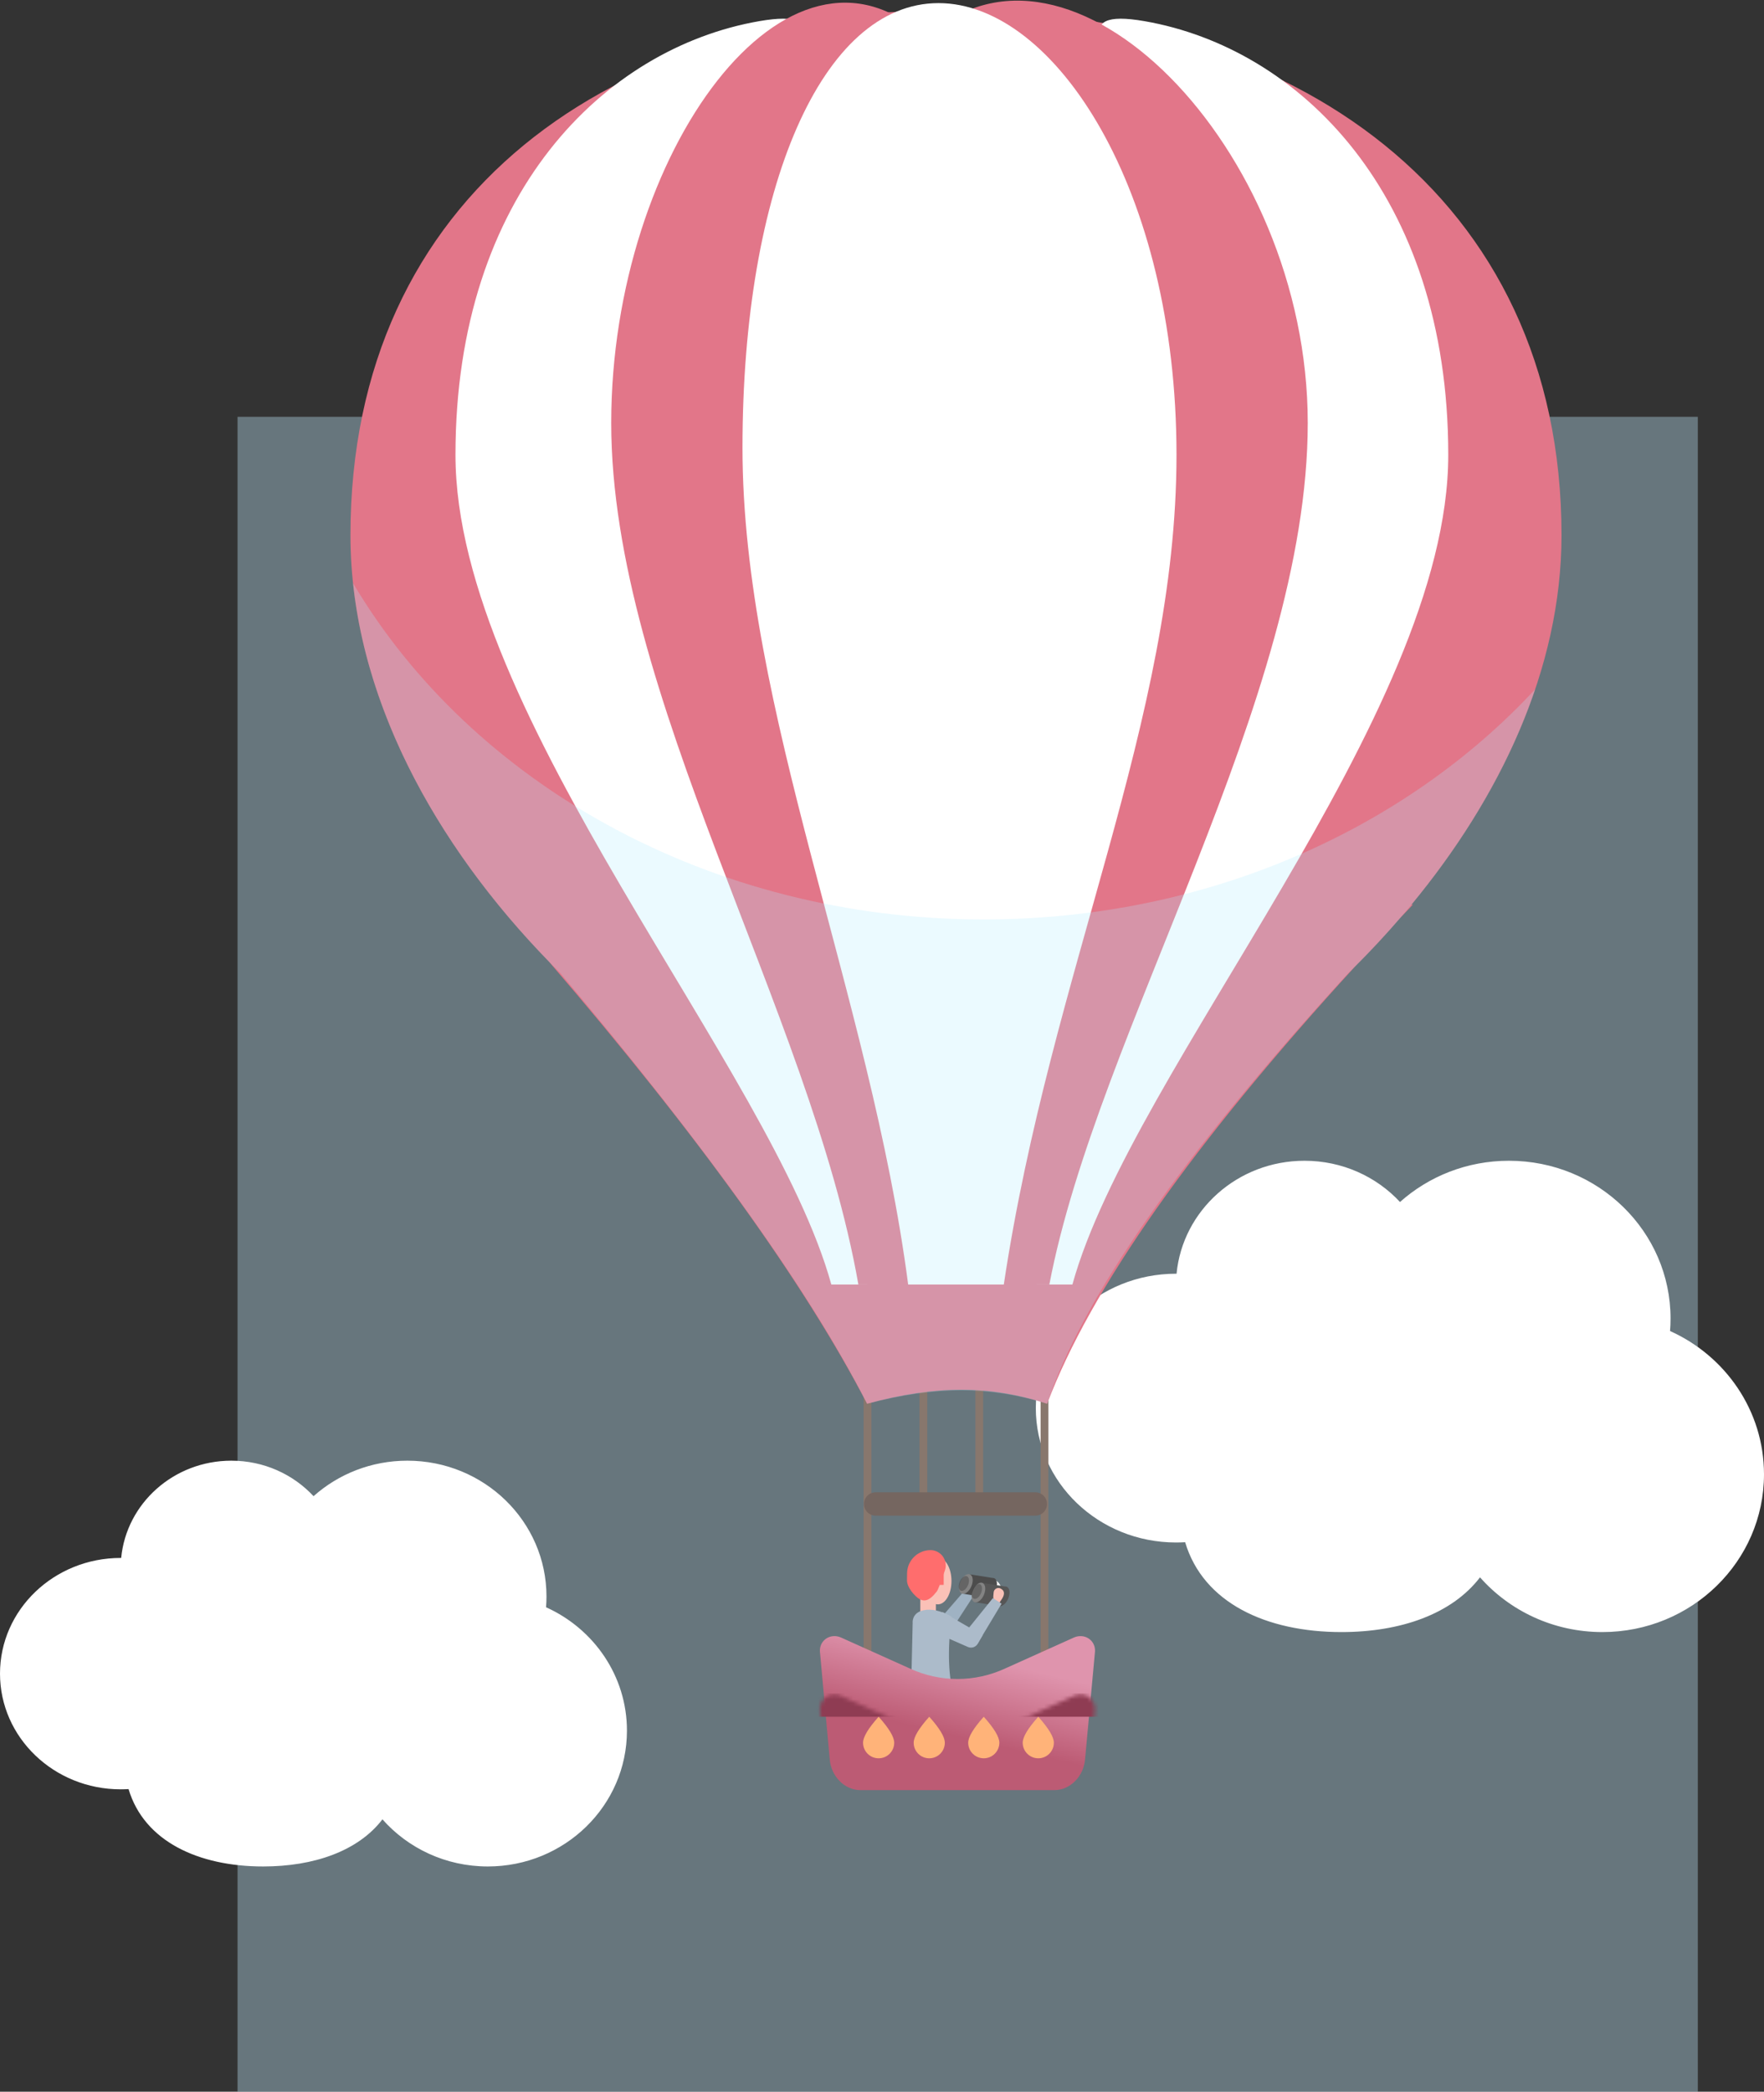 <?xml version="1.0" encoding="UTF-8"?>
<svg width="453px" height="537px" viewBox="0 0 453 537" version="1.1" xmlns="http://www.w3.org/2000/svg" xmlns:xlink="http://www.w3.org/1999/xlink">
    <rect x="0" y="0" width="453" height="537" fill="#333333" stroke="none"/>
    <title>Artwork</title>
    <defs>
        <linearGradient x1="68.978%" y1="20.06%" x2="50%" y2="65.653%" id="linearGradient-1">
            <stop stop-color="#DF94AD" offset="0%"></stop>
            <stop stop-color="#BC5B74" offset="100%"></stop>
        </linearGradient>
        <path d="M6.332,0.657 L24.006,8.609 C31.814,12.204 40.679,12.204 48.49,8.608 L66.159,0.659 C68.23,-0.257 70.546,0.631 71.32,2.641 C71.52,3.162 71.601,3.727 71.56,4.299 L69.019,31.83 C68.703,36.248 65.201,39.83 61.196,39.83 L11.25,39.83 C7.245,39.83 3.745,36.248 3.434,31.83 L0.928,4.298 C0.772,2.089 2.439,0.298 4.651,0.298 C5.224,0.298 5.797,0.421 6.332,0.657 Z" id="path-2"></path>
    </defs>
    <g id="Empty-States" stroke="none" stroke-width="1" fill="none" fill-rule="evenodd">
        <g id="8.2_No-Events" transform="translate(61, 107)">
            <g id="Artwork" transform="translate(-61, -106.835)">
                <g id="sky" transform="translate(0, 106.835)">
                    <polygon fill-opacity="0.369" fill="#C1E9FD" points="61 0 436 0 436 430 61 430"></polygon>
                    <path d="M387.5,191 C410.42,191 429,209.132 429,231.5 C429,232.58 428.957,233.65 428.872,234.709 C443.115,241.123 453,255.185 453,271.5 C453,293.868 434.42,312 411.5,312 C398.939,312 387.682,306.554 380.072,297.95 C372.811,307.424 359.597,312 344.5,312 C325.215,312 309.002,304.533 304.345,288.928 C303.57,288.976 302.788,289 302,289 C282.118,289 266,273.554 266,254.5 C266,235.446 282.118,220 302,220 L302.144,220 L302.144,220 C303.702,203.734 317.817,191 335,191 C344.734,191 353.483,195.086 359.523,201.587 C366.901,195.011 376.72,191 387.5,191 Z" id="cloud" fill="#FFFFFF"></path>
                    <path d="M280.674,78 C292.685,78 302.422,87.503 302.422,99.225 C302.422,99.79 302.4,100.351 302.355,100.905 C309.819,104.268 315,111.637 315,120.187 C315,131.909 305.263,141.412 293.251,141.412 C286.669,141.412 280.77,138.558 276.781,134.049 C272.976,139.014 266.051,141.412 258.139,141.412 C248.032,141.412 239.535,137.498 237.095,129.32 C236.689,129.346 236.279,129.358 235.866,129.358 C225.447,129.358 217,121.264 217,111.278 C217,101.293 225.447,93.198 235.866,93.198 L235.94,93.198 L235.94,93.198 C236.758,84.674 244.156,78 253.16,78 C258.261,78 262.847,80.142 266.012,83.548 C269.878,80.102 275.024,78 280.674,78 Z" id="cloud" fill="#FFFFFF"></path>
                    <path d="M104.607,268 C124.34,268 140.337,283.611 140.337,302.869 C140.337,303.799 140.3,304.72 140.226,305.632 C152.489,311.154 161,323.261 161,337.307 C161,356.565 145.003,372.176 125.27,372.176 C114.456,372.176 104.764,367.488 98.212,360.08 C91.961,368.237 80.584,372.176 67.586,372.176 C50.982,372.176 37.023,365.748 33.014,352.313 C32.346,352.353 31.673,352.374 30.995,352.374 C13.877,352.374 0,339.076 0,322.671 C0,306.266 13.877,292.968 30.995,292.968 C31.036,292.968 31.077,292.968 31.119,292.968 C32.461,278.963 44.613,268 59.406,268 C67.787,268 75.32,271.518 80.52,277.115 C86.872,271.453 95.326,268 104.607,268 Z" id="cloud" fill="#FFFFFF"></path>
                </g>
                <g id="ballon" transform="translate(90, 0)">
                    <g id="Group" transform="translate(142.342, 397.723)">
                        <g id="Group-2-Copy" transform="translate(12.85, 15.57) rotate(6) translate(-12.85, -15.57) translate(7.85, 9.07)" fill="#9FB2C3">
                            <polygon id="Rectangle-4-Copy" transform="translate(4.735, 6.649) rotate(-63) translate(-4.735, -6.649) " points="-1.258 4.492 10.728 6.153 10.644 8.806 -1.258 8.806"></polygon>
                        </g>
                        <rect id="Rectangle-8" fill="#FAC1B7" x="4" y="11" width="4" height="6"></rect>
                        <path d="M4.806,15.514 C6.841,15.072 9.24,15.61 12.003,17.126 C10.93,26.002 11.181,32.889 12.756,37.787 C7.248,40.062 3.546,39.321 1.649,35.564 C1.906,24.316 2.035,18.693 2.035,18.693 C2.035,18.693 1.754,16.176 4.806,15.514 Z" id="Rectangle" fill="#ACBBCA"></path>
                        <path d="M20.151,7.031 L22.429,7.483 C23.833,7.762 24.845,8.994 24.845,10.426 L24.845,11.291 C24.845,12.66 23.735,13.769 22.366,13.769 C22.126,13.769 21.887,13.734 21.656,13.665 L19.337,12.972 C18.042,12.585 17.166,11.38 17.197,10.029 L17.212,9.389 C17.243,8.03 18.369,6.954 19.728,6.985 C19.87,6.988 20.011,7.003 20.151,7.031 Z" id="Rectangle-3" fill="#FFFFFF"></path>
                        <path d="M24.146,10.68 C24.284,10.68 24.396,10.792 24.396,10.93 L24.396,11.898 C24.396,12.037 24.284,12.148 24.146,12.148 C24.008,12.148 23.896,12.037 23.896,11.898 L23.896,10.93 C23.896,10.792 24.008,10.68 24.146,10.68 Z" id="Rectangle-5" fill="#E8EDF0"></path>
                        <path d="M24.03,9.879 C24.177,9.879 24.297,9.998 24.297,10.146 C24.297,10.293 24.177,10.413 24.03,10.413 C23.882,10.413 23.763,10.293 23.763,10.146 C23.763,9.998 23.882,9.879 24.03,9.879 Z" id="Rectangle-5-Copy" fill="#E8EDF0"></path>
                        <g id="Group-4" transform="translate(20.354, 10.514) rotate(23) translate(-20.354, -10.514) translate(12.854, 6.514)">
                            <path d="M8.647,5.68434189e-14 C9.492,5.68434189e-14 10.176,1.198 10.176,2.676 C10.176,4.155 9.492,5.353 8.647,5.353 L8.647,5.353 L2.529,6.882 L2.529,1.529 L8.215,0.109 C8.352,0.038 8.497,5.68434189e-14 8.647,5.68434189e-14 Z" id="Combined-Shape" fill="#4C4C4C"></path>
                            <ellipse id="Oval-27" fill="#838383" cx="2.529" cy="4.206" rx="1.529" ry="2.676"></ellipse>
                            <path d="M12.471,0.765 C13.315,0.765 14,1.963 14,3.441 C14,4.919 13.315,6.118 12.471,6.118 L12.471,6.118 L6.353,7.647 L6.353,2.294 L12.038,0.873 C12.175,0.803 12.32,0.765 12.471,0.765 Z" id="Combined-Shape" fill="#565656"></path>
                            <ellipse id="Oval-27-Copy" fill="#838383" cx="6.353" cy="4.971" rx="1.529" ry="2.676"></ellipse>
                            <ellipse id="Oval-27-Copy-5" fill="#000000" opacity="0.229" cx="2.001" cy="4.3" rx="1.152" ry="2.017"></ellipse>
                            <ellipse id="Oval-27-Copy-4" fill="#000000" opacity="0.229" cx="5.882" cy="4.876" rx="1.152" ry="2.017"></ellipse>
                        </g>
                        <g id="Group-2" transform="translate(16.232, 17.339) rotate(4) translate(-16.232, -17.339) translate(7.232, 8.839)">
                            <path d="M2.391,7.586 L13.088,12.803 L11.981,15.073 C11.535,15.989 10.471,16.422 9.512,16.08 L0.325,12.803 L2.391,7.586 Z" id="Rectangle-4" fill="#ACBBCA"></path>
                            <path d="M16.839,0.522 C18.006,1.019 18.112,2.028 17.157,3.55 C15.838,5.654 15.612,6.333 16.481,5.587 L14.918,3.548 C15.394,3.609 15.504,3.494 15.247,3.203 C15.057,2.987 15.123,2.637 15.137,1.63 C15.137,1.63 15.137,1.63 15.137,1.63 C15.147,0.954 15.703,0.415 16.378,0.425 C16.537,0.427 16.693,0.46 16.839,0.522 Z" id="Path-2" fill="#FAC1B7"></path>
                            <polygon id="Rectangle-4-Copy" fill="#ACBBCA" transform="translate(12.764, 8.674) rotate(-63) translate(-12.764, -8.674) " points="6.771 6.517 18.757 8.178 18.673 10.831 6.771 10.831"></polygon>
                        </g>
                        <ellipse id="Oval-2" fill="#FAC1B7" cx="8.5" cy="8" rx="3.5" ry="6"></ellipse>
                        <path d="M6.546,0.074 C8.715,0.045 10.498,1.78 10.527,3.949 C10.533,4.396 10.463,4.84 10.319,5.263 C9.245,8.433 8.551,10.236 8.237,10.673 C6.299,13.189 4.884,13.542 3.266,12.277 C2.473,11.657 0.574,9.692 0.574,7.81 C0.574,7.177 0.582,6.553 0.599,5.938 C0.689,2.705 3.312,0.118 6.546,0.074 Z" id="Rectangle-41" fill="#FF6D6D"></path>
                        <rect id="Rectangle-9" fill="#FF6D6D" x="9" y="6" width="1" height="3"></rect>
                    </g>
                    <g id="Group-2" transform="translate(119.635, 347.575)">
                        <line x1="13.138" y1="2.697" x2="13.138" y2="84.274" id="Line" stroke="#88776D" stroke-width="2" stroke-linecap="square"></line>
                        <line x1="58.592" y1="2.697" x2="58.592" y2="84.274" id="Line-Copy-3" stroke="#88776D" stroke-width="2" stroke-linecap="square"></line>
                        <line x1="27.492" y1="0.899" x2="27.492" y2="37.565" id="Line-Copy" stroke="#88776D" stroke-width="2" stroke-linecap="square"></line>
                        <line x1="41.846" y1="0.899" x2="41.846" y2="37.565" id="Line-Copy-2" stroke="#88776D" stroke-width="2" stroke-linecap="square"></line>
                        <g id="Rectangle-10" transform="translate(0, 72)">
                            <mask id="mask-3" fill="white">
                                <use xlink:href="#path-2"></use>
                            </mask>
                            <use id="Mask" fill="url(#linearGradient-1)" xlink:href="#path-2"></use>
                            <rect fill="#8F3C53" mask="url(#mask-3)" x="0" y="15" width="73" height="6"></rect>
                        </g>
                        <path d="M16,103.667 C18.209,103.667 20,101.876 20,99.667 C20,98.194 18.667,95.972 16,93 C13.333,95.972 12,98.194 12,99.667 C12,101.876 13.791,103.667 16,103.667 Z" id="Oval-3" fill="#FFB379"></path>
                        <path d="M29,103.667 C31.209,103.667 33,101.876 33,99.667 C33,98.194 31.667,95.972 29,93 C26.333,95.972 25,98.194 25,99.667 C25,101.876 26.791,103.667 29,103.667 Z" id="Oval-3-Copy" fill="#FFB379"></path>
                        <path d="M43,103.667 C45.209,103.667 47,101.876 47,99.667 C47,98.194 45.667,95.972 43,93 C40.333,95.972 39,98.194 39,99.667 C39,101.876 40.791,103.667 43,103.667 Z" id="Oval-3-Copy-2" fill="#FFB379"></path>
                        <path d="M57,103.667 C59.209,103.667 61,101.876 61,99.667 C61,98.194 59.667,95.972 57,93 C54.333,95.972 53,98.194 53,99.667 C53,101.876 54.791,103.667 57,103.667 Z" id="Oval-3-Copy-3" fill="#FFB379"></path>
                        <path d="M15.24,35.376 L56.24,35.376 C57.897,35.376 59.24,36.719 59.24,38.376 C59.24,40.033 57.897,41.376 56.24,41.376 L15.24,41.376 C13.583,41.376 12.24,40.033 12.24,38.376 C12.24,36.719 13.583,35.376 15.24,35.376 Z" id="Rectangle-2" fill="#756660"></path>
                    </g>
                    <g id="Group">
                        <path d="M154.601,2.43 C241.971,2.43 311,49.887 311,137.257 C311,171.725 295.073,204.738 272.466,232.08 L272.83,232.077 C271.725,233.235 270.629,234.389 269.542,235.538 C265.841,239.832 261.978,243.975 257.992,247.951 C216.393,293.378 190.032,330.8 178.907,360.214 C171.555,357.817 164.203,356.618 156.851,356.618 C149.499,356.618 141.439,357.817 132.671,360.214 C116.528,329.164 89.313,291.35 51.025,246.773 C22.036,217.016 0,178.161 0,137.257 C0,49.887 67.232,2.43 154.601,2.43 Z" id="Combined-Shape" fill="#E27689"></path>
                        <path d="M104.959,5.269 C144.617,-1.622 70.43,48.443 70.43,116.611 C70.43,184.778 120.07,265.033 132.708,329.609 C121.046,329.609 124.579,329.609 123.485,329.609 C108.199,274.181 26.965,183.588 26.965,116.611 C26.965,49.633 65.3,12.16 104.959,5.269 Z" id="Rectangle-42-Copy" fill="#FFFFFF"></path>
                        <path d="M254.167,5.269 C293.825,-1.622 219.638,48.443 219.638,116.611 C219.638,184.778 269.279,265.033 281.916,329.609 C270.254,329.609 273.787,329.609 272.693,329.609 C257.407,274.181 176.173,183.588 176.173,116.611 C176.173,49.633 214.508,12.16 254.167,5.269 Z" id="Rectangle-42-Copy-3" fill="#FFFFFF" transform="translate(229.045, 167.122) scale(-1, 1) translate(-229.045, -167.122) "></path>
                        <path d="M147.744,9.621 C184.238,-24.475 245.834,37.629 245.834,108.418 C245.834,179.208 191.806,264.813 179.479,329.609 C160.762,329.609 153.514,329.609 130.434,329.609 C118.127,259.513 66.964,177.972 66.964,108.418 C66.964,38.865 112.651,-23.38 147.744,9.621 Z" id="Rectangle-42-Copy-2" fill="#E27689"></path>
                        <path d="M151.006,0.633 C180.844,0.633 212.127,48.443 212.127,116.611 C212.127,184.778 179.869,249.102 167.78,329.609 C156.118,329.609 157.601,329.609 143.22,329.609 C133.501,255.393 100.671,181.79 100.671,114.813 C100.671,47.835 121.168,0.633 151.006,0.633 Z" id="Rectangle-42" fill="#FFFFFF"></path>
                        <path d="M162.654,235.882 C219.79,235.882 270.791,212.846 304.24,176.786 C294.999,204.137 277.135,229.315 256.069,249.848 C213.736,296.113 188.016,332.903 178.907,360.214 C171.555,357.92 164.203,356.773 156.851,356.773 C149.499,356.773 141.439,357.92 132.671,360.214 C118.183,331.639 91.899,294.764 53.817,249.588 C26.422,222.424 4.641,187.175 0.654,149.533 C31.041,200.836 92.181,235.882 162.654,235.882 Z" id="Combined-Shape" fill="#B1EBFF" opacity="0.259" style="mix-blend-mode: multiply;"></path>
                    </g>
                </g>
            </g>
        </g>
    </g>
</svg>